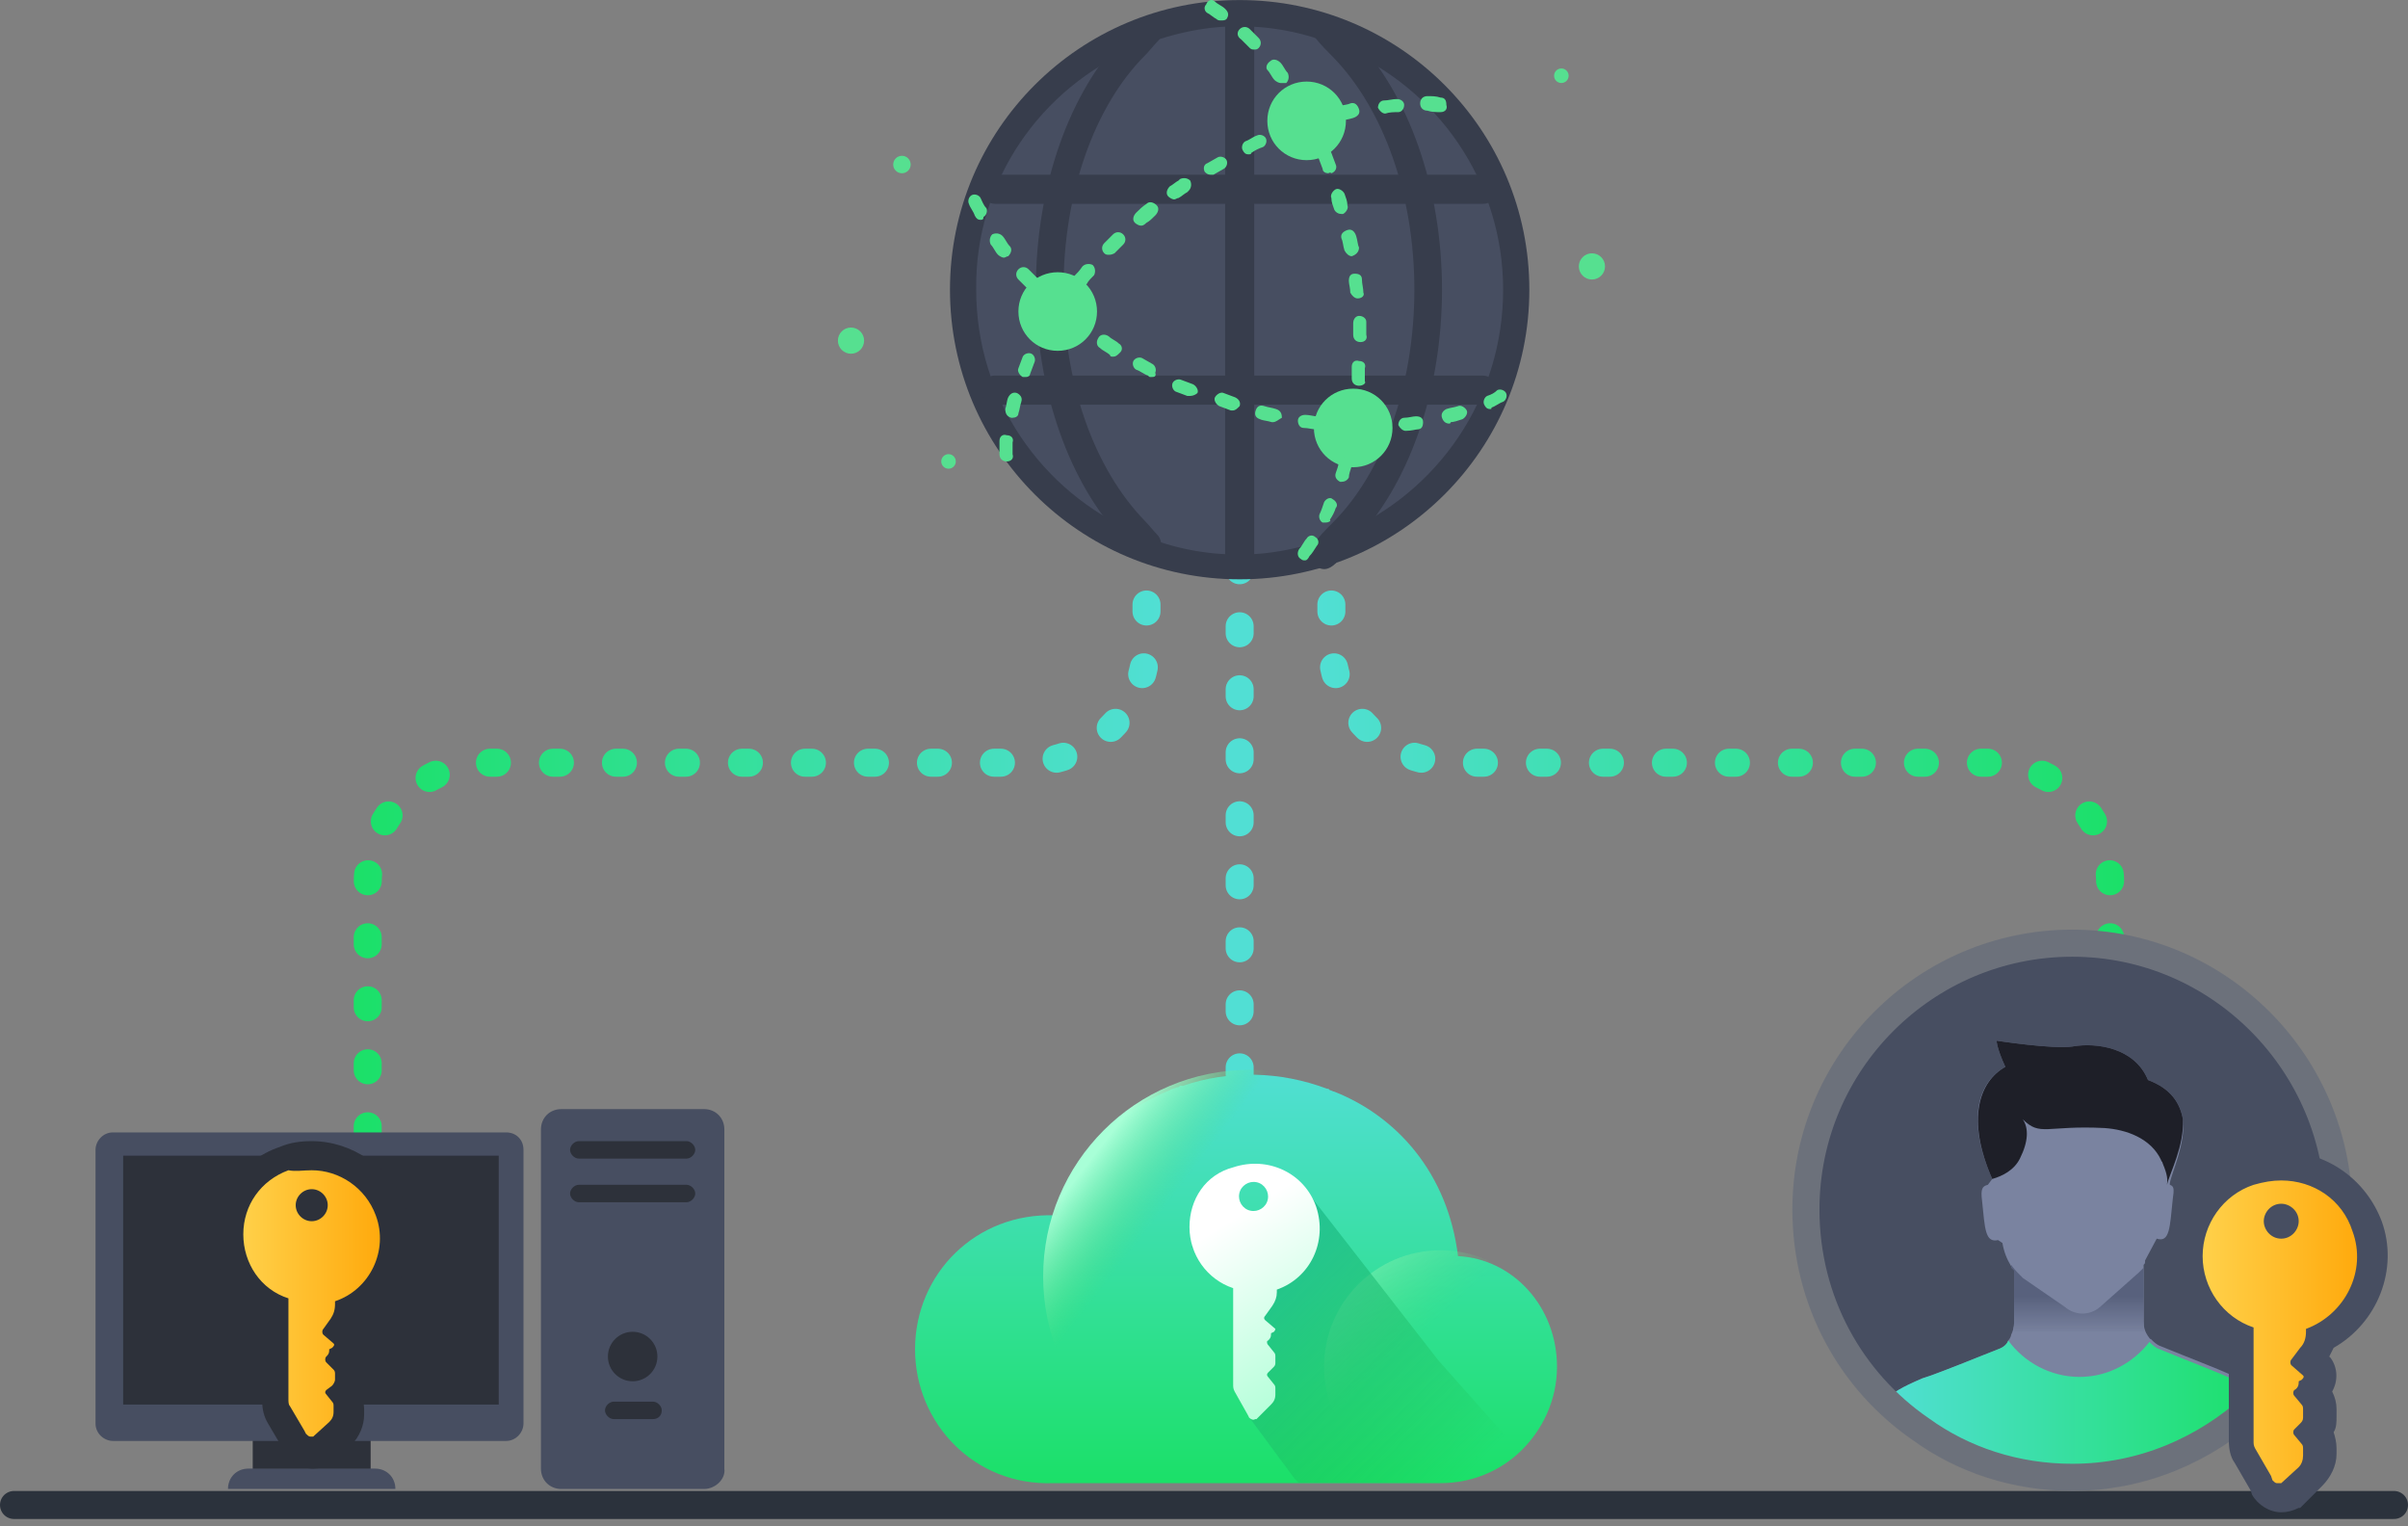 <svg width="172" height="109" viewBox="0 0 172 109" fill="none" xmlns="http://www.w3.org/2000/svg">
<rect x="0" y="0" width="172" height="109" fill="#808080" stroke="none"/>
<path d="M1 107.478H171" stroke="#2B323C" stroke-width="2" stroke-miterlimit="10" stroke-linecap="round" stroke-linejoin="round"/>
<path d="M88.547 90.224V36.071" stroke="url(#paint0_linear)" stroke-width="2" stroke-miterlimit="10" stroke-linecap="round" stroke-linejoin="round" stroke-dasharray="0.5 4"/>
<path d="M95.098 38.67V45.842C95.098 50.623 98.945 54.469 103.728 54.469H142.095C146.878 54.469 150.725 58.315 150.725 63.096V83.988" stroke="url(#paint1_linear)" stroke-width="2" stroke-miterlimit="10" stroke-linecap="round" stroke-linejoin="round" stroke-dasharray="0.5 4"/>
<path d="M81.893 38.67V45.842C81.893 50.623 78.046 54.469 73.263 54.469H34.896C30.113 54.469 26.266 58.315 26.266 63.096V83.988" stroke="url(#paint2_linear)" stroke-width="2" stroke-miterlimit="10" stroke-linecap="round" stroke-linejoin="round" stroke-dasharray="0.5 4"/>
<path d="M18.052 105.296V101.658H26.474V105.296H22.211" fill="#2D313A"/>
<path d="M19.092 104.88H17.74C16.909 104.88 16.285 105.503 16.285 106.335H28.242C28.242 105.503 27.618 104.88 26.786 104.88H23.563" fill="#474E61"/>
<path d="M37.392 82.117V101.658C37.392 102.282 36.872 102.905 36.144 102.905H8.07C7.447 102.905 6.823 102.386 6.823 101.658V82.117C6.823 81.494 7.343 80.87 8.07 80.87H36.144C36.872 80.87 37.392 81.39 37.392 82.117C37.392 82.117 37.392 82.013 37.392 82.117Z" fill="#474E61"/>
<path d="M35.624 97.084V100.306H8.798V82.533H35.624V93.758" fill="#2D313A"/>
<path d="M50.285 106.335H40.095C39.263 106.335 38.639 105.711 38.639 104.88V80.662C38.639 79.83 39.263 79.207 40.095 79.207H50.285C51.117 79.207 51.74 79.83 51.74 80.662V104.88C51.844 105.607 51.117 106.335 50.285 106.335Z" fill="#474E61"/>
<path d="M49.037 82.742H41.343C41.031 82.742 40.719 82.43 40.719 82.118C40.719 81.806 41.031 81.494 41.343 81.494H49.037C49.349 81.494 49.661 81.806 49.661 82.118C49.661 82.43 49.349 82.742 49.037 82.742Z" fill="#2D313A"/>
<path d="M49.037 85.859H41.343C41.031 85.859 40.719 85.547 40.719 85.235C40.719 84.923 41.031 84.612 41.343 84.612H49.037C49.349 84.612 49.661 84.923 49.661 85.235C49.661 85.547 49.349 85.859 49.037 85.859Z" fill="#2D313A"/>
<path d="M46.645 101.346H43.838C43.526 101.346 43.214 101.034 43.214 100.722C43.214 100.41 43.526 100.098 43.838 100.098H46.645C46.957 100.098 47.269 100.41 47.269 100.722C47.269 101.138 46.957 101.346 46.645 101.346Z" fill="#2D313A"/>
<path d="M45.19 98.643C46.166 98.643 46.957 97.852 46.957 96.876C46.957 95.9 46.166 95.109 45.19 95.109C44.214 95.109 43.422 95.9 43.422 96.876C43.422 97.852 44.214 98.643 45.19 98.643Z" fill="#2D313A"/>
<path d="M22.162 103.843C21.642 103.843 21.226 103.531 21.018 103.115L19.875 101.14C19.667 100.828 19.563 100.517 19.563 100.101V93.656C17.587 92.721 16.34 90.746 16.236 88.46C16.236 88.46 16.236 88.46 16.236 88.356C16.236 85.861 17.795 83.678 20.187 82.847C20.811 82.639 21.434 82.535 22.162 82.535C24.658 82.535 26.841 84.094 27.673 86.485C28.713 89.291 27.361 92.409 24.762 93.656C24.658 94.072 24.554 94.384 24.242 94.8L24.138 94.904L24.346 95.112C24.45 95.216 24.554 95.32 24.554 95.424C24.762 95.735 24.762 96.047 24.762 96.359C24.658 96.567 24.554 96.775 24.45 96.983C24.45 97.087 24.45 97.087 24.346 97.087V97.191C24.554 97.502 24.762 97.814 24.762 98.23V98.646C24.762 99.061 24.658 99.373 24.346 99.685C24.554 99.997 24.658 100.309 24.658 100.724V100.932C24.658 101.452 24.45 101.972 24.034 102.387L22.89 103.427C22.89 103.427 22.786 103.531 22.682 103.635C22.682 103.739 22.474 103.843 22.162 103.843ZM22.266 85.965C22.162 85.965 22.162 86.069 22.266 85.965C22.162 86.069 22.162 86.173 22.266 86.173C22.266 86.173 22.37 86.173 22.266 85.965C22.266 85.965 22.37 86.069 22.266 85.965Z" fill="url(#paint3_linear)"/>
<path d="M22.266 83.574C24.241 83.574 26.113 84.821 26.841 86.796C27.777 89.291 26.425 92.097 23.93 92.929V93.136C23.93 93.552 23.826 93.864 23.618 94.176L23.098 94.903C22.994 95.007 22.994 95.215 23.098 95.319L23.826 95.943C23.93 96.047 23.826 96.151 23.722 96.255L23.514 96.359V96.463C23.514 96.671 23.41 96.774 23.306 96.878C23.202 96.982 23.202 97.19 23.306 97.294L23.826 97.814C23.93 97.918 23.93 98.022 23.93 98.126V98.541C23.93 98.645 23.826 98.853 23.722 98.957L23.306 99.269C23.202 99.373 23.202 99.477 23.306 99.581L23.722 100.1C23.826 100.204 23.826 100.308 23.826 100.412V100.828C23.826 101.14 23.722 101.348 23.514 101.556L22.37 102.595C22.37 102.595 22.37 102.595 22.266 102.595H22.162C22.058 102.595 21.954 102.491 21.85 102.387L21.746 102.179L20.706 100.412C20.602 100.308 20.602 100.101 20.602 99.893V92.721C18.627 92.097 17.379 90.226 17.379 88.147C17.379 86.069 18.627 84.302 20.602 83.574C21.122 83.678 21.642 83.574 22.266 83.574ZM22.266 87.212C22.89 87.212 23.41 86.692 23.41 86.069C23.41 85.445 22.89 84.925 22.266 84.925C21.642 84.925 21.122 85.445 21.122 86.069C21.122 86.692 21.642 87.212 22.266 87.212ZM22.266 81.495C21.434 81.495 20.706 81.599 19.979 81.911C17.171 82.847 15.404 85.549 15.404 88.459V88.563C15.404 90.954 16.755 93.136 18.731 94.28V100.1C18.731 100.62 18.835 101.14 19.147 101.66L20.186 103.427L20.29 103.634C20.706 104.362 21.538 104.882 22.37 104.882C22.786 104.882 23.202 104.778 23.514 104.57C23.514 104.57 23.618 104.57 23.618 104.466C23.722 104.362 23.826 104.258 23.93 104.258L25.073 103.219C25.697 102.595 26.009 101.764 26.009 101.036V100.62C26.009 100.308 25.905 99.893 25.801 99.581C25.905 99.269 26.009 98.957 26.009 98.541V98.126C26.009 97.71 25.905 97.398 25.801 96.982C26.113 96.255 26.113 95.423 25.697 94.696C25.801 94.592 25.801 94.488 25.905 94.28C28.712 92.617 30.064 89.187 28.92 85.965C27.777 83.366 25.177 81.495 22.266 81.495Z" fill="#2D313A"/>
<path d="M167.049 86.482C167.049 91.575 165.073 96.149 161.746 99.579C161.434 99.891 161.226 100.202 160.914 100.41C157.483 103.529 153.012 105.503 148.021 105.503C143.966 105.503 140.223 104.256 137.208 102.073C136.272 101.45 135.44 100.722 134.713 99.995C131.177 96.565 128.994 91.783 128.994 86.378C128.994 75.88 137.52 67.357 148.021 67.357C158.419 67.461 167.049 75.984 167.049 86.482Z" fill="#E9F0F8"/>
<path d="M167.049 86.482C167.049 91.991 164.658 96.98 160.914 100.41C157.483 103.529 153.012 105.503 148.021 105.503C143.966 105.503 140.223 104.256 137.208 102.073C132.217 98.643 128.994 92.927 128.994 86.378C128.994 75.88 137.52 67.357 148.021 67.357C158.523 67.357 167.049 75.984 167.049 86.482Z" fill="#474E61"/>
<path d="M161.746 99.579C161.434 99.891 161.226 100.202 160.914 100.41C157.483 103.529 153.012 105.503 148.022 105.503C143.966 105.503 140.223 104.256 137.208 102.073C136.272 101.45 135.44 100.722 134.713 99.995C135.129 99.475 135.856 99.059 137.312 98.436L137.936 98.228C139.08 97.812 140.639 97.188 142.719 96.357C143.031 96.253 143.343 96.045 143.447 95.733C143.551 95.629 143.655 95.421 143.655 95.317C143.759 95.109 143.862 94.798 143.862 94.486V90.64C143.759 90.536 143.759 90.536 143.655 90.432C143.343 89.912 143.135 89.393 143.031 88.769L142.719 88.561C141.783 88.769 141.783 87.73 141.575 85.755C141.471 84.923 141.575 84.715 141.991 84.612L142.303 84.196C141.575 82.533 141.263 81.181 141.263 79.934C141.263 78.063 142.095 76.816 143.239 76.192C142.615 74.841 142.615 74.321 142.615 74.321C142.615 74.321 146.67 74.945 148.022 74.737C149.789 74.425 152.492 74.841 153.428 77.128C155.092 77.751 155.716 78.791 155.924 79.934C156.132 81.701 155.092 83.78 154.988 84.507V84.612C155.3 84.715 155.3 84.923 155.196 85.651C154.988 87.626 154.988 88.769 154.052 88.457L153.22 90.016C153.22 90.224 153.22 90.224 153.116 90.328C153.116 90.64 153.116 91.16 153.116 94.382C153.116 94.798 153.22 95.109 153.428 95.421C153.532 95.525 153.532 95.629 153.636 95.629C153.844 95.837 154.052 96.045 154.364 96.149C156.651 97.084 158.315 97.708 159.459 98.228C160.499 98.955 161.226 99.267 161.746 99.579Z" fill="#7A83A0"/>
<path d="M161.746 99.579C161.434 99.891 161.226 100.202 160.914 100.41C157.483 103.529 153.012 105.503 148.022 105.503C143.966 105.503 140.223 104.256 137.208 102.073C136.272 101.45 135.44 100.722 134.713 99.995C135.129 99.475 135.856 99.059 137.312 98.436L137.936 98.228C139.08 97.812 140.639 97.188 142.719 96.357C143.031 96.253 143.343 96.045 143.447 95.733C144.59 97.292 146.462 98.332 148.541 98.332C150.621 98.332 152.388 97.292 153.532 95.837C153.74 96.045 153.948 96.253 154.26 96.357C156.547 97.292 158.211 97.916 159.355 98.436C160.499 98.955 161.226 99.267 161.746 99.579Z" fill="url(#paint4_linear)"/>
<path d="M154.78 84.612C154.884 84.092 154.676 83.572 154.468 83.052C154.468 82.949 154.364 82.949 154.364 82.845C153.636 81.285 151.869 80.662 150.309 80.558C146.15 80.35 145.734 81.182 144.486 79.934C144.902 80.558 144.902 81.493 144.278 82.741C143.863 83.572 143.031 83.988 142.303 84.196C140.431 79.934 141.367 77.232 143.239 76.192C142.615 74.841 142.615 74.322 142.615 74.322C142.615 74.322 146.67 74.945 148.022 74.737C149.789 74.425 152.492 74.841 153.428 77.128C155.092 77.752 155.716 78.791 155.924 79.934C156.028 81.805 154.988 83.78 154.78 84.612Z" fill="#1E1F28"/>
<path d="M143.862 94.59V90.744C143.759 90.64 143.759 90.64 143.655 90.536V90.328C143.862 90.64 144.174 90.952 144.486 91.264L147.502 93.342C148.229 93.966 149.269 93.966 149.997 93.342L152.804 90.848C152.908 90.744 153.012 90.64 153.116 90.536C153.116 90.848 153.116 91.368 153.116 94.59C153.116 94.797 153.116 95.005 153.22 95.109H143.862C143.759 94.901 143.862 94.797 143.862 94.59Z" fill="url(#paint5_linear)"/>
<path d="M167.049 86.482C167.049 91.991 164.658 96.98 160.914 100.41C157.483 103.529 153.012 105.503 148.021 105.503C143.966 105.503 140.223 104.256 137.208 102.073C132.217 98.643 128.994 92.927 128.994 86.378C128.994 75.88 137.52 67.357 148.021 67.357C158.523 67.357 167.049 75.984 167.049 86.482Z" stroke="#6C717B" stroke-width="1.935" stroke-miterlimit="10" stroke-linecap="round" stroke-linejoin="round"/>
<path d="M162.945 106.961C162.425 106.961 162.009 106.649 161.697 106.233L160.45 103.947C160.242 103.635 160.138 103.219 160.138 102.907V95.528C157.954 94.488 156.499 92.201 156.395 89.707C156.395 89.707 156.395 89.707 156.395 89.603C156.395 86.9 158.162 84.406 160.762 83.47C161.489 83.263 162.217 83.055 162.945 83.055C165.648 83.055 168.144 84.822 169.08 87.42C170.223 90.538 168.664 93.968 165.752 95.424C165.648 95.839 165.44 96.359 165.232 96.671L165.025 96.879L165.336 97.191C165.44 97.294 165.544 97.398 165.544 97.502C165.856 98.022 165.752 98.646 165.336 99.061C165.336 99.165 165.232 99.269 165.232 99.373L165.336 99.477C165.544 99.789 165.752 100.205 165.752 100.517V101.036C165.752 101.452 165.544 101.868 165.336 102.18L165.44 102.284C165.648 102.595 165.856 102.907 165.856 103.323V103.739C165.856 104.362 165.648 104.882 165.232 105.298L163.985 106.441C163.985 106.441 163.777 106.545 163.777 106.649C163.361 106.961 163.153 106.961 162.945 106.961ZM162.945 86.9C162.841 86.9 162.841 86.9 162.737 87.004C162.737 87.004 162.633 87.108 162.633 87.212C162.633 87.316 162.737 87.42 162.841 87.42C162.945 87.42 162.945 87.42 163.049 87.316C163.153 87.212 163.153 87.212 163.153 87.108C163.153 87.004 163.049 86.9 162.945 86.9Z" fill="url(#paint6_linear)"/>
<path d="M162.945 84.302C165.233 84.302 167.312 85.653 168.04 87.94C169.08 90.746 167.52 93.864 164.713 94.904V95.112C164.713 95.527 164.609 95.943 164.297 96.255L163.673 97.086C163.569 97.19 163.569 97.398 163.673 97.502L164.505 98.23C164.609 98.334 164.505 98.438 164.401 98.541L164.193 98.645V98.749C164.193 98.957 164.089 99.165 163.881 99.269C163.777 99.373 163.777 99.581 163.881 99.685L164.401 100.308C164.505 100.412 164.505 100.516 164.505 100.724V101.244C164.505 101.452 164.401 101.556 164.297 101.66L163.881 102.075C163.777 102.179 163.777 102.387 163.881 102.491L164.401 103.115C164.505 103.219 164.505 103.323 164.505 103.531V103.946C164.505 104.258 164.401 104.57 164.193 104.778L162.945 105.921C162.945 105.921 162.945 105.921 162.841 105.921C162.737 105.921 162.737 105.921 162.633 105.921C162.529 105.921 162.425 105.817 162.321 105.713L162.217 105.402L161.074 103.427C160.97 103.219 160.97 103.115 160.97 102.907V94.8C158.786 94.072 157.331 91.993 157.331 89.707C157.331 87.42 158.786 85.341 160.97 84.614C161.698 84.406 162.321 84.302 162.945 84.302ZM162.945 88.459C163.673 88.459 164.193 87.836 164.193 87.212C164.193 86.484 163.569 85.965 162.945 85.965C162.217 85.965 161.698 86.588 161.698 87.212C161.698 87.836 162.217 88.459 162.945 88.459ZM162.945 82.223C162.113 82.223 161.282 82.327 160.45 82.639C157.435 83.678 155.459 86.588 155.459 89.707V89.811C155.459 92.513 156.915 94.904 159.202 96.151V102.907C159.202 103.427 159.306 104.05 159.618 104.466L160.762 106.441L160.866 106.753C161.282 107.48 162.113 108 162.945 108C163.361 108 163.777 107.896 164.193 107.688H164.297C164.401 107.584 164.505 107.48 164.609 107.376L165.857 106.129C166.48 105.505 166.896 104.674 166.896 103.842V103.427C166.896 103.011 166.792 102.595 166.688 102.283C166.896 101.972 166.896 101.556 166.896 101.14V100.62C166.896 100.205 166.792 99.789 166.584 99.373C167 98.645 167 97.71 166.48 96.982L166.376 96.878C166.48 96.671 166.584 96.463 166.688 96.255C169.808 94.488 171.367 90.642 170.12 87.212C168.976 84.198 166.168 82.223 162.945 82.223Z" fill="#474E61"/>
<path d="M111.214 97.604C111.214 99.995 110.174 102.177 108.511 103.737C107.055 105.088 105.08 105.919 102.896 105.919C102.896 105.919 102.48 105.919 92.707 105.919H91.459C91.043 105.919 90.627 105.919 90.211 105.919C89.587 105.919 88.859 105.919 88.236 105.919H75.239C69.624 106.127 65.361 101.658 65.361 96.357C65.361 90.952 69.728 86.586 75.343 86.794H75.447C75.966 85.339 76.59 83.988 77.318 82.845C77.422 82.741 77.526 82.637 77.526 82.533L77.63 82.429C79.19 80.246 81.269 78.791 83.557 77.856C83.661 77.751 83.868 77.751 84.076 77.648C84.18 77.648 84.18 77.648 84.284 77.544C84.284 77.544 84.284 77.544 84.388 77.544H84.492C87.82 76.4 91.459 76.504 94.786 77.751C94.89 77.751 94.89 77.751 94.994 77.856C95.098 77.856 95.202 77.959 95.306 77.959C99.777 79.726 103.416 83.78 104.144 89.705C108.095 89.912 111.214 93.343 111.214 97.604Z" fill="url(#paint7_linear)"/>
<path d="M102.896 105.919C107.49 105.919 111.214 102.196 111.214 97.604C111.214 93.011 107.49 89.289 102.896 89.289C98.302 89.289 94.578 93.011 94.578 97.604C94.578 102.196 98.302 105.919 102.896 105.919Z" fill="url(#paint8_linear)"/>
<path d="M89.275 105.919C97.429 105.919 104.04 99.311 104.04 91.16C104.04 83.008 97.429 76.4 89.275 76.4C81.121 76.4 74.511 83.008 74.511 91.16C74.511 99.311 81.121 105.919 89.275 105.919Z" fill="url(#paint9_linear)"/>
<path d="M108.566 103.704C107.11 105.056 105.134 105.887 102.951 105.887C102.951 105.887 102.535 105.887 92.761 105.887L92.657 105.783L92.449 105.575L89.226 101.21L88.29 96.844L89.226 90.92L85.067 89.049L91.098 88.945L93.281 84.995L102.743 97.156L108.566 103.704Z" fill="url(#paint10_linear)"/>
<path d="M88.499 85.445C88.499 84.821 89.018 84.406 89.538 84.406C90.162 84.406 90.578 84.925 90.578 85.445C90.578 86.069 90.058 86.484 89.538 86.484C88.914 86.484 88.499 85.965 88.499 85.445ZM84.963 87.628C84.963 89.603 86.211 91.37 88.083 91.993V98.853C88.083 99.061 88.083 99.165 88.187 99.373L89.122 101.036L89.226 101.244C89.33 101.348 89.538 101.452 89.642 101.348C89.642 101.348 89.642 101.348 89.746 101.348L90.786 100.308C90.994 100.1 91.098 99.893 91.098 99.581V99.165C91.098 99.061 91.098 98.957 90.994 98.853L90.578 98.334C90.474 98.23 90.474 98.126 90.578 98.022L90.994 97.606C91.098 97.502 91.098 97.398 91.098 97.294V96.878C91.098 96.774 91.098 96.671 90.994 96.567L90.578 96.047C90.474 95.943 90.474 95.735 90.578 95.735C90.682 95.631 90.786 95.527 90.786 95.319V95.215L90.994 95.111C91.098 95.007 91.098 94.903 91.098 94.903L90.37 94.28C90.266 94.176 90.266 94.072 90.37 93.968L90.89 93.24C91.098 92.929 91.202 92.617 91.202 92.305V92.097C93.593 91.266 94.841 88.667 94.009 86.172C93.177 83.782 90.578 82.535 88.083 83.366C86.107 83.886 84.963 85.653 84.963 87.628Z" fill="url(#paint11_linear)"/>
<path d="M88.547 41.372C99.975 41.372 109.239 32.112 109.239 20.688C109.239 9.265 99.975 0.004 88.547 0.004C77.12 0.004 67.856 9.265 67.856 20.688C67.856 32.112 77.12 41.372 88.547 41.372Z" fill="#373D4C"/>
<path d="M107.367 20.689C107.367 28.485 102.688 35.137 95.93 38.047C93.642 38.982 91.147 39.606 88.547 39.606C85.948 39.606 83.453 39.086 81.165 38.047C74.407 35.137 69.728 28.485 69.728 20.689C69.624 12.893 74.407 6.241 81.061 3.435C83.349 2.499 85.844 1.876 88.444 1.876C91.043 1.876 93.538 2.396 95.826 3.435C102.584 6.241 107.367 12.893 107.367 20.689Z" fill="#474E61"/>
<path d="M94.578 40.645C94.37 40.645 94.162 40.541 93.954 40.437C93.538 40.125 93.434 39.502 93.746 38.982C94.162 38.358 94.682 37.839 95.202 37.319C98.841 33.681 101.025 27.445 101.025 20.689C101.025 13.932 98.841 7.8 95.202 4.058C94.786 3.642 94.37 3.227 93.954 2.707C93.642 2.291 93.642 1.564 94.162 1.252C94.578 0.94 95.202 1.044 95.618 1.46C95.93 1.875 96.242 2.291 96.658 2.603C100.609 6.657 103 13.413 103 20.689C103 27.964 100.609 34.721 96.658 38.774C96.242 39.19 95.826 39.71 95.41 40.229C95.202 40.437 94.89 40.645 94.578 40.645Z" fill="#373D4C"/>
<path d="M81.997 40.022C81.685 40.022 81.373 39.917 81.165 39.606C80.853 39.294 80.645 38.982 80.334 38.67C76.382 34.617 73.991 27.86 73.991 20.585C73.991 13.309 76.382 6.553 80.334 2.499C80.645 2.187 80.853 1.875 81.165 1.564C81.477 1.148 82.205 1.044 82.621 1.46C83.037 1.772 83.141 2.499 82.725 2.915C82.413 3.227 82.101 3.642 81.789 3.954C78.15 7.592 75.966 13.829 75.966 20.585C75.966 27.341 78.15 33.473 81.789 37.215C82.101 37.527 82.413 37.943 82.725 38.255C83.037 38.67 83.037 39.294 82.621 39.71C82.517 40.022 82.205 40.022 81.997 40.022Z" fill="#373D4C"/>
<path d="M88.547 41.268C88.028 41.268 87.508 40.853 87.508 40.229V1.148C87.508 0.628 87.924 0.108 88.547 0.108C89.171 0.108 89.587 0.524 89.587 1.148V40.229C89.587 40.853 89.067 41.268 88.547 41.268Z" fill="#373D4C"/>
<path d="M105.912 14.557H71.08C70.56 14.557 70.04 14.141 70.04 13.517C70.04 12.893 70.456 12.477 71.08 12.477H105.912C106.432 12.477 106.951 12.893 106.951 13.517C106.951 14.141 106.536 14.557 105.912 14.557Z" fill="#373D4C"/>
<path d="M105.912 28.9H71.08C70.56 28.9 70.04 28.484 70.04 27.861C70.04 27.341 70.456 26.821 71.08 26.821H105.912C106.432 26.821 106.951 27.237 106.951 27.861C106.951 28.484 106.536 28.9 105.912 28.9Z" fill="#373D4C"/>
<path d="M75.55 25.054C73.991 25.054 72.743 23.806 72.743 22.247C72.743 20.688 73.991 19.441 75.55 19.441C77.11 19.441 78.358 20.688 78.358 22.247C78.358 23.806 77.11 25.054 75.55 25.054Z" fill="#56E090"/>
<path d="M93.331 11.438C91.771 11.438 90.523 10.19 90.523 8.631C90.523 7.072 91.771 5.825 93.331 5.825C94.89 5.825 96.138 7.072 96.138 8.631C96.138 10.19 94.89 11.438 93.331 11.438Z" fill="#56E090"/>
<path d="M96.657 33.369C95.098 33.369 93.85 32.122 93.85 30.563C93.85 29.004 95.098 27.756 96.657 27.756C98.217 27.756 99.465 29.004 99.465 30.563C99.465 32.122 98.217 33.369 96.657 33.369Z" fill="#56E090"/>
<path d="M93.227 40.021C93.123 40.021 93.019 40.021 92.915 39.917C92.707 39.813 92.603 39.502 92.811 39.19C93.019 38.982 93.123 38.67 93.33 38.462C93.434 38.254 93.746 38.15 93.954 38.358C94.162 38.462 94.266 38.774 94.058 38.982C93.85 39.294 93.746 39.502 93.538 39.709C93.434 39.917 93.33 40.021 93.227 40.021ZM94.682 37.319C94.578 37.319 94.578 37.319 94.474 37.319C94.266 37.215 94.162 36.903 94.266 36.695C94.37 36.487 94.474 36.175 94.578 35.864C94.682 35.656 94.994 35.448 95.202 35.656C95.41 35.76 95.618 36.071 95.41 36.279C95.306 36.591 95.202 36.799 94.994 37.111C95.098 37.215 94.89 37.319 94.682 37.319ZM95.826 34.408H95.722C95.514 34.304 95.306 34.097 95.41 33.785C95.514 33.473 95.618 33.265 95.618 32.953C95.722 32.745 95.93 32.538 96.242 32.641C96.45 32.745 96.658 32.953 96.554 33.265C96.45 33.577 96.346 33.889 96.346 34.097C96.242 34.304 96.034 34.408 95.826 34.408Z" fill="#56E090"/>
<path d="M97.073 27.548C96.761 27.548 96.553 27.34 96.553 27.029C96.553 26.717 96.553 26.405 96.553 26.197C96.553 25.885 96.761 25.677 97.073 25.781C97.385 25.781 97.593 25.989 97.489 26.301C97.489 26.613 97.489 26.925 97.489 27.236C97.593 27.34 97.385 27.548 97.073 27.548ZM97.177 24.43C96.865 24.43 96.657 24.222 96.657 23.91C96.657 23.599 96.657 23.287 96.657 23.079C96.657 22.767 96.865 22.559 97.073 22.559C97.385 22.559 97.593 22.767 97.593 22.975C97.593 23.287 97.593 23.599 97.593 23.91C97.697 24.222 97.489 24.43 97.177 24.43ZM96.969 21.312C96.761 21.312 96.553 21.104 96.449 20.896C96.449 20.584 96.346 20.273 96.346 20.065C96.346 19.753 96.449 19.545 96.761 19.545C97.073 19.545 97.281 19.649 97.281 19.961C97.281 20.273 97.385 20.584 97.385 20.896C97.489 21.104 97.281 21.312 96.969 21.312C96.969 21.312 97.073 21.312 96.969 21.312ZM96.553 18.298C96.346 18.298 96.138 18.09 96.034 17.882C95.93 17.57 95.93 17.258 95.826 17.05C95.722 16.739 95.93 16.531 96.242 16.427C96.553 16.323 96.761 16.531 96.865 16.843C96.969 17.154 96.969 17.466 97.073 17.674C97.073 17.986 96.865 18.194 96.553 18.298ZM95.826 15.283C95.618 15.283 95.41 15.18 95.306 14.972C95.202 14.66 95.098 14.452 95.098 14.14C94.994 13.932 95.202 13.62 95.41 13.516C95.618 13.412 95.93 13.62 96.034 13.828C96.138 14.14 96.242 14.348 96.242 14.66C96.346 14.868 96.138 15.18 95.93 15.283H95.826ZM94.89 12.373C94.682 12.373 94.474 12.269 94.474 12.061C94.37 11.749 94.266 11.542 94.162 11.23C94.058 11.022 94.162 10.71 94.474 10.606C94.682 10.502 94.994 10.606 95.098 10.918C95.202 11.23 95.306 11.438 95.41 11.749C95.514 11.957 95.41 12.269 95.098 12.373C94.994 12.269 94.89 12.373 94.89 12.373Z" fill="#56E090"/>
<path d="M91.459 5.929C91.355 5.929 91.147 5.825 91.043 5.721C90.835 5.513 90.731 5.201 90.523 4.993C90.419 4.889 90.419 4.578 90.731 4.37C90.939 4.162 91.251 4.266 91.459 4.474C91.667 4.682 91.771 4.993 91.979 5.201C92.083 5.409 92.083 5.721 91.875 5.929C91.667 5.929 91.563 5.929 91.459 5.929ZM89.587 3.538C89.483 3.538 89.379 3.538 89.275 3.434C89.067 3.226 88.859 3.018 88.651 2.811C88.34 2.603 88.34 2.291 88.547 2.083C88.755 1.875 89.067 1.875 89.275 2.083C89.483 2.291 89.691 2.499 89.899 2.707C90.107 2.915 90.107 3.226 89.899 3.434C89.795 3.538 89.691 3.538 89.587 3.538ZM87.196 1.459C87.092 1.459 86.988 1.459 86.884 1.355C86.676 1.251 86.468 1.044 86.26 0.94C86.052 0.836 85.948 0.524 86.156 0.316C86.26 0.004 86.572 -0.1 86.78 0.108C86.988 0.316 87.3 0.42 87.508 0.628C87.716 0.836 87.82 1.044 87.612 1.355C87.508 1.459 87.404 1.459 87.196 1.459Z" fill="#56E090"/>
<path d="M73.679 20.688C73.575 20.688 73.471 20.688 73.367 20.584C73.159 20.376 72.951 20.169 72.743 19.961C72.535 19.753 72.535 19.441 72.743 19.233C72.951 19.025 73.263 19.025 73.471 19.233C73.679 19.441 73.887 19.649 74.095 19.857C74.303 20.065 74.303 20.376 74.095 20.584C73.887 20.688 73.783 20.688 73.679 20.688ZM71.703 18.402C71.599 18.402 71.391 18.298 71.287 18.194C71.079 17.986 70.975 17.674 70.768 17.466C70.664 17.258 70.664 16.946 70.872 16.738C71.079 16.635 71.391 16.635 71.599 16.843C71.807 17.05 71.911 17.362 72.119 17.57C72.327 17.778 72.223 18.09 72.015 18.298C71.911 18.298 71.807 18.402 71.703 18.402ZM70.04 15.699C69.832 15.699 69.728 15.595 69.624 15.387C69.52 15.075 69.312 14.868 69.208 14.556C69.104 14.348 69.208 14.036 69.416 13.932C69.624 13.828 69.936 13.932 70.04 14.14C70.144 14.348 70.248 14.66 70.456 14.868C70.56 15.075 70.456 15.387 70.248 15.491C70.248 15.699 70.144 15.699 70.04 15.699Z" fill="#56E090"/>
<path d="M94.058 30.666C94.058 30.666 93.954 30.666 94.058 30.666C93.746 30.666 93.434 30.562 93.123 30.562C92.811 30.562 92.707 30.251 92.707 30.043C92.707 29.731 93.019 29.627 93.226 29.627C93.538 29.627 93.85 29.731 94.058 29.731C94.37 29.731 94.474 30.043 94.474 30.251C94.474 30.459 94.266 30.666 94.058 30.666ZM90.939 30.147H90.835C90.523 30.043 90.211 30.043 90.003 29.939C89.691 29.835 89.587 29.627 89.691 29.315C89.795 29.003 90.003 28.899 90.315 29.003C90.627 29.107 90.835 29.107 91.147 29.211C91.459 29.315 91.563 29.523 91.563 29.835C91.355 29.939 91.147 30.147 90.939 30.147ZM88.028 29.315H87.924C87.612 29.211 87.404 29.107 87.092 29.003C86.884 28.899 86.676 28.588 86.78 28.38C86.884 28.172 87.196 27.964 87.404 28.068C87.716 28.172 87.924 28.276 88.236 28.38C88.444 28.484 88.651 28.692 88.547 29.003C88.34 29.211 88.236 29.315 88.028 29.315ZM85.012 28.276C84.908 28.276 84.908 28.276 84.804 28.276C84.493 28.172 84.285 28.068 83.973 27.964C83.765 27.86 83.661 27.548 83.765 27.34C83.869 27.133 84.181 27.029 84.388 27.133C84.701 27.236 84.908 27.34 85.22 27.444C85.428 27.548 85.636 27.86 85.532 28.068C85.428 28.172 85.22 28.276 85.012 28.276ZM82.205 26.925C82.101 26.925 82.101 26.925 81.997 26.821C81.685 26.717 81.477 26.509 81.165 26.405C80.957 26.301 80.853 25.989 80.957 25.781C81.061 25.573 81.373 25.47 81.581 25.573C81.789 25.677 82.101 25.885 82.309 25.989C82.517 26.093 82.621 26.405 82.517 26.613C82.621 26.925 82.413 26.925 82.205 26.925ZM79.502 25.47C79.398 25.47 79.294 25.47 79.294 25.366C79.086 25.158 78.774 25.054 78.566 24.846C78.358 24.742 78.254 24.43 78.462 24.118C78.566 23.91 78.878 23.806 79.19 24.014C79.398 24.222 79.71 24.326 79.918 24.534C80.126 24.638 80.23 24.95 80.022 25.158C79.814 25.366 79.71 25.47 79.502 25.47Z" fill="#56E090"/>
<path d="M100.401 30.77C100.193 30.77 99.985 30.562 99.881 30.355C99.881 30.043 100.089 29.835 100.297 29.835C100.609 29.835 100.921 29.731 101.129 29.731C101.44 29.731 101.648 29.835 101.648 30.147C101.648 30.459 101.544 30.666 101.232 30.666C101.129 30.666 100.817 30.77 100.401 30.77C100.505 30.77 100.505 30.77 100.401 30.77ZM103.52 30.251C103.312 30.251 103.104 30.147 103 29.835C102.896 29.523 103.104 29.315 103.312 29.211C103.624 29.107 103.832 29.107 104.144 29.003C104.352 28.899 104.664 29.107 104.768 29.315C104.872 29.523 104.664 29.835 104.456 29.939C104.144 30.043 103.832 30.147 103.624 30.147C103.624 30.251 103.52 30.251 103.52 30.251ZM106.431 29.211C106.223 29.211 106.119 29.107 106.015 28.899C105.911 28.692 106.015 28.38 106.223 28.276C106.535 28.172 106.743 28.068 106.951 27.86C107.159 27.756 107.471 27.86 107.575 28.068C107.679 28.276 107.575 28.588 107.367 28.692C107.055 28.796 106.847 29.003 106.535 29.107C106.535 29.211 106.535 29.211 106.431 29.211Z" fill="#56E090"/>
<path d="M95.826 8.632C95.618 8.632 95.41 8.528 95.306 8.216C95.202 7.904 95.41 7.696 95.618 7.592C95.93 7.488 96.242 7.488 96.449 7.384C96.761 7.28 96.969 7.488 97.073 7.8C97.177 8.112 96.969 8.32 96.657 8.424C96.345 8.528 96.138 8.528 95.826 8.632C95.93 8.632 95.93 8.632 95.826 8.632ZM98.945 8.112C98.737 8.112 98.529 7.904 98.425 7.696C98.425 7.384 98.633 7.176 98.841 7.176C99.153 7.176 99.465 7.072 99.777 7.072C100.089 7.072 100.297 7.28 100.297 7.488C100.297 7.8 100.089 8.008 99.881 8.008C99.569 8.008 99.257 8.008 98.945 8.112ZM102.896 8.008C102.584 8.008 102.272 8.008 101.96 7.904C101.648 7.904 101.44 7.696 101.44 7.384C101.44 7.072 101.648 6.864 101.96 6.864C102.272 6.864 102.584 6.864 102.896 6.968C103.208 6.968 103.312 7.176 103.312 7.488C103.416 7.8 103.208 8.008 102.896 8.008Z" fill="#56E090"/>
<path d="M77.11 20.584C77.006 20.584 76.902 20.584 76.798 20.48C76.59 20.272 76.59 19.961 76.694 19.753C76.902 19.545 77.11 19.337 77.318 19.025C77.526 18.817 77.838 18.817 78.046 18.921C78.254 19.129 78.254 19.441 78.15 19.649C77.942 19.857 77.734 20.064 77.63 20.272C77.422 20.48 77.214 20.584 77.11 20.584ZM79.19 18.194C79.086 18.194 78.982 18.194 78.878 18.09C78.67 17.882 78.67 17.57 78.878 17.362C79.086 17.154 79.294 16.946 79.501 16.738C79.71 16.531 80.021 16.531 80.229 16.738C80.437 16.946 80.437 17.258 80.229 17.466C80.021 17.674 79.814 17.882 79.606 18.09C79.398 18.194 79.294 18.194 79.19 18.194ZM81.477 16.115C81.373 16.115 81.165 16.011 81.061 15.907C80.853 15.699 80.957 15.387 81.165 15.179C81.373 14.972 81.581 14.764 81.893 14.556C82.101 14.348 82.413 14.452 82.621 14.66C82.829 14.867 82.725 15.179 82.517 15.387C82.309 15.595 82.101 15.803 81.893 15.907C81.685 16.115 81.581 16.115 81.477 16.115ZM83.868 14.244C83.764 14.244 83.557 14.14 83.453 14.036C83.245 13.828 83.349 13.516 83.557 13.308C83.764 13.204 83.972 12.997 84.18 12.893L84.284 12.789C84.492 12.685 84.804 12.685 85.012 12.893C85.116 13.101 85.116 13.412 84.908 13.62L84.804 13.724C84.596 13.828 84.388 14.036 84.18 14.14C84.076 14.14 83.972 14.244 83.868 14.244ZM86.468 12.477C86.26 12.477 86.156 12.373 86.052 12.269C85.948 12.061 85.948 11.749 86.26 11.645C86.468 11.541 86.78 11.334 86.988 11.23C87.196 11.126 87.508 11.23 87.612 11.438C87.716 11.645 87.612 11.957 87.404 12.061C87.196 12.165 86.884 12.373 86.676 12.477C86.676 12.477 86.572 12.477 86.468 12.477ZM89.171 11.022C88.963 11.022 88.859 10.918 88.755 10.71C88.651 10.502 88.755 10.19 88.963 10.086C89.275 9.982 89.483 9.774 89.795 9.671C90.003 9.567 90.315 9.671 90.419 9.878C90.523 10.086 90.419 10.398 90.211 10.502C89.899 10.606 89.691 10.71 89.379 10.918C89.379 11.022 89.275 11.022 89.171 11.022Z" fill="#56E090"/>
<path d="M71.911 32.953C71.599 32.953 71.391 32.745 71.391 32.434C71.391 32.122 71.391 31.81 71.391 31.498C71.391 31.186 71.599 30.978 71.911 31.082C72.223 31.082 72.431 31.29 72.327 31.602C72.327 31.914 72.327 32.226 72.327 32.434C72.431 32.745 72.223 32.953 71.911 32.953ZM72.327 29.835H72.223C71.911 29.731 71.807 29.523 71.807 29.211C71.911 28.9 71.911 28.588 72.015 28.38C72.119 28.172 72.327 27.964 72.639 28.068C72.847 28.172 73.055 28.38 72.951 28.692C72.847 29.004 72.847 29.211 72.743 29.523C72.743 29.731 72.535 29.835 72.327 29.835ZM73.263 26.925C73.159 26.925 73.159 26.925 73.055 26.925C72.847 26.821 72.639 26.509 72.743 26.301C72.847 25.989 72.951 25.781 73.055 25.47C73.159 25.262 73.471 25.158 73.679 25.262C73.887 25.366 73.991 25.677 73.887 25.885C73.783 26.197 73.679 26.405 73.575 26.717C73.575 26.821 73.471 26.925 73.263 26.925Z" fill="#56E090"/>
<path d="M113.709 19.961C114.226 19.961 114.645 19.542 114.645 19.026C114.645 18.509 114.226 18.09 113.709 18.09C113.193 18.09 112.774 18.509 112.774 19.026C112.774 19.542 113.193 19.961 113.709 19.961Z" fill="#56E090"/>
<path d="M64.425 12.373C64.769 12.373 65.049 12.094 65.049 11.75C65.049 11.405 64.769 11.126 64.425 11.126C64.08 11.126 63.801 11.405 63.801 11.75C63.801 12.094 64.08 12.373 64.425 12.373Z" fill="#56E090"/>
<path d="M111.526 5.929C111.813 5.929 112.046 5.696 112.046 5.409C112.046 5.122 111.813 4.889 111.526 4.889C111.239 4.889 111.006 5.122 111.006 5.409C111.006 5.696 111.239 5.929 111.526 5.929Z" fill="#56E090"/>
<path d="M67.752 33.473C68.039 33.473 68.272 33.24 68.272 32.953C68.272 32.666 68.039 32.433 67.752 32.433C67.465 32.433 67.232 32.666 67.232 32.953C67.232 33.24 67.465 33.473 67.752 33.473Z" fill="#56E090"/>
<path d="M60.786 25.262C61.303 25.262 61.722 24.843 61.722 24.326C61.722 23.81 61.303 23.391 60.786 23.391C60.269 23.391 59.85 23.81 59.85 24.326C59.85 24.843 60.269 25.262 60.786 25.262Z" fill="#56E090"/>
<defs>
<linearGradient id="paint0_linear" x1="-nan" y1="-nan" x2="-nan" y2="-nan" gradientUnits="userSpaceOnUse">
<stop stop-color="#51DFD4"/>
<stop offset="1" stop-color="#1BE068"/>
</linearGradient>
<linearGradient id="paint1_linear" x1="94.008" y1="61.31" x2="151.764" y2="61.31" gradientUnits="userSpaceOnUse">
<stop stop-color="#51DFD4"/>
<stop offset="1" stop-color="#1BE068"/>
</linearGradient>
<linearGradient id="paint2_linear" x1="82.979" y1="61.31" x2="25.223" y2="61.31" gradientUnits="userSpaceOnUse">
<stop stop-color="#51DFD4"/>
<stop offset="1" stop-color="#1BE068"/>
</linearGradient>
<linearGradient id="paint3_linear" x1="16.358" y1="93.168" x2="28.091" y2="93.168" gradientUnits="userSpaceOnUse">
<stop offset="0.003" stop-color="#FFD44F"/>
<stop offset="1" stop-color="#FFA607"/>
</linearGradient>
<linearGradient id="paint4_linear" x1="134.589" y1="100.666" x2="161.748" y2="100.666" gradientUnits="userSpaceOnUse">
<stop stop-color="#51DFD4"/>
<stop offset="1" stop-color="#1BE068"/>
</linearGradient>
<linearGradient id="paint5_linear" x1="148.452" y1="95.288" x2="148.452" y2="92.54" gradientUnits="userSpaceOnUse">
<stop stop-color="#7A83A0"/>
<stop offset="0.991" stop-color="#58617D"/>
</linearGradient>
<linearGradient id="paint6_linear" x1="156.449" y1="95.113" x2="169.424" y2="95.113" gradientUnits="userSpaceOnUse">
<stop offset="0.003" stop-color="#FFD44F"/>
<stop offset="1" stop-color="#FFA607"/>
</linearGradient>
<linearGradient id="paint7_linear" x1="88.248" y1="76.328" x2="88.248" y2="105.929" gradientUnits="userSpaceOnUse">
<stop stop-color="#51DFD4"/>
<stop offset="1" stop-color="#1BE068"/>
</linearGradient>
<linearGradient id="paint8_linear" x1="93.71" y1="87.577" x2="101.094" y2="95.635" gradientUnits="userSpaceOnUse">
<stop stop-color="#A8FFD7"/>
<stop offset="1" stop-color="#52E07F" stop-opacity="0"/>
</linearGradient>
<linearGradient id="paint9_linear" x1="78.091" y1="82.557" x2="83.05" y2="86.381" gradientUnits="userSpaceOnUse">
<stop stop-color="#A8FFD7"/>
<stop offset="1" stop-color="#52E07F" stop-opacity="0"/>
</linearGradient>
<linearGradient id="paint10_linear" x1="86.835" y1="89.249" x2="103.875" y2="106.294" gradientUnits="userSpaceOnUse">
<stop stop-color="#21C29A"/>
<stop offset="1" stop-color="#19B33C" stop-opacity="0"/>
</linearGradient>
<linearGradient id="paint11_linear" x1="95.171" y1="99.251" x2="87.666" y2="87.288" gradientUnits="userSpaceOnUse">
<stop offset="0.011" stop-color="#B0FFD7"/>
<stop offset="1" stop-color="white"/>
</linearGradient>
</defs>
</svg>
